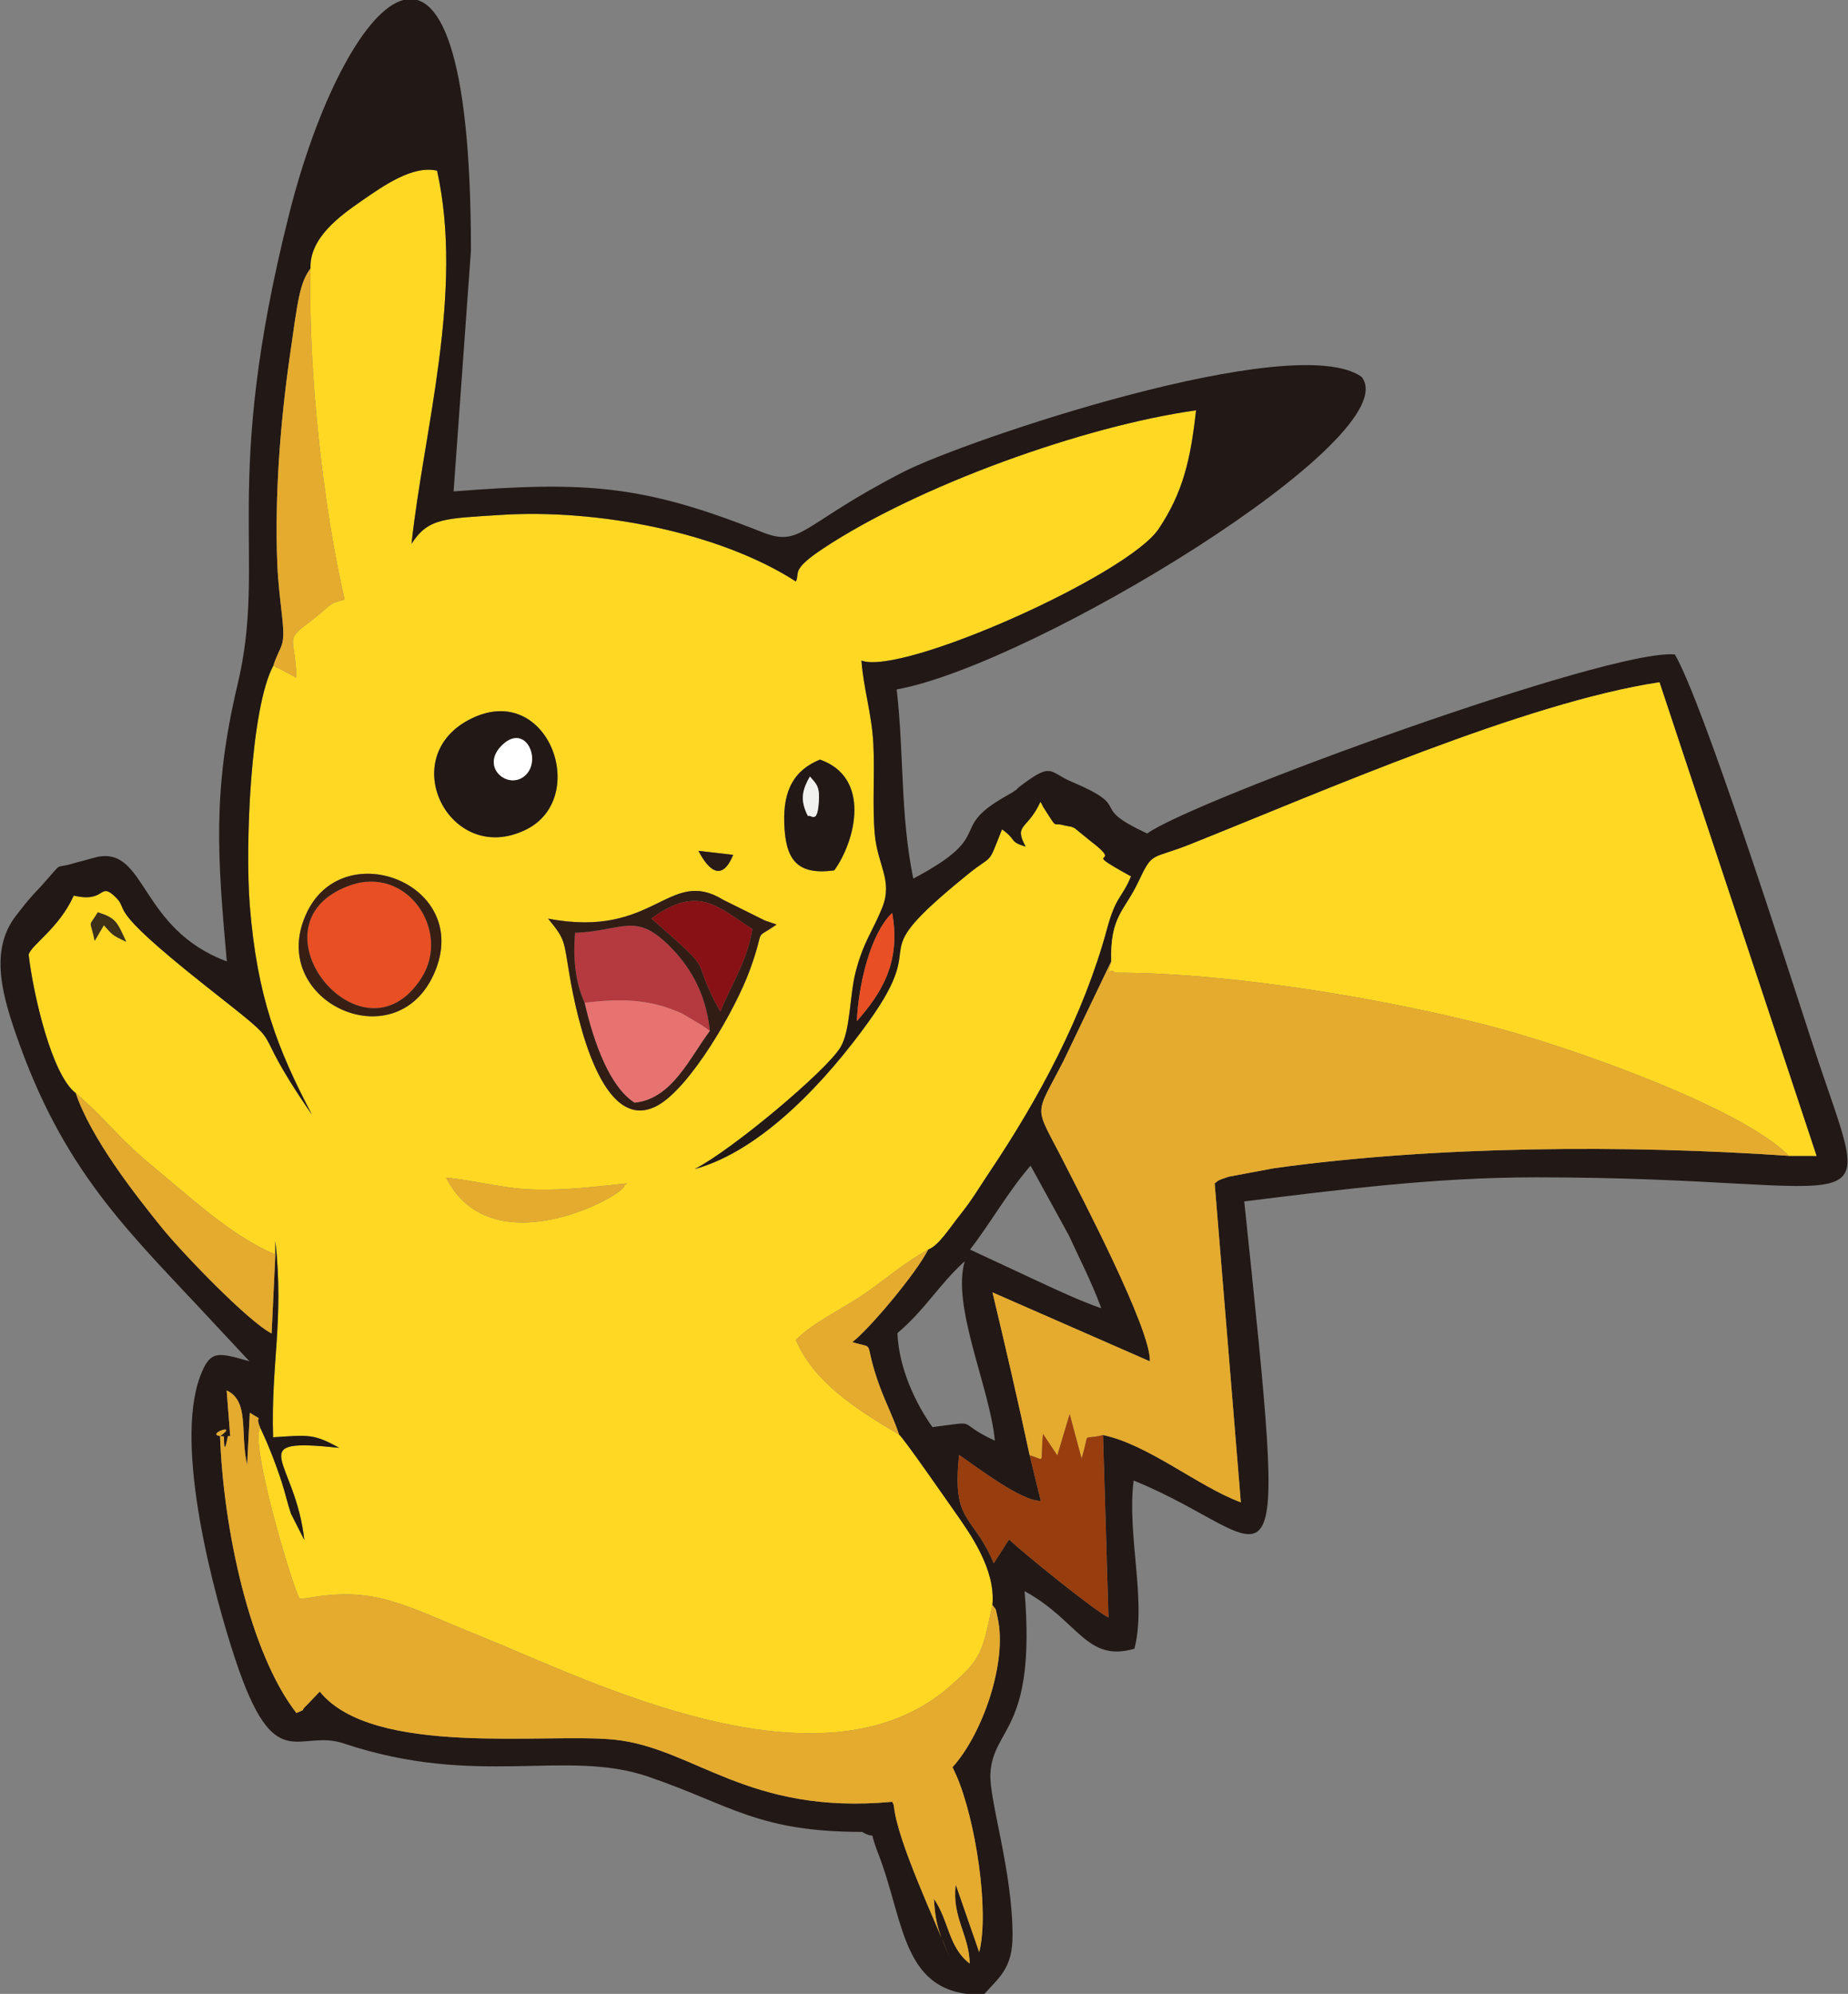 <?xml version="1.0" encoding="UTF-8"?>
<!DOCTYPE svg PUBLIC "-//W3C//DTD SVG 1.1//EN" "http://www.w3.org/Graphics/SVG/1.1/DTD/svg11.dtd">
<!-- Creator: CorelDRAW 2017 -->
<svg xmlns="http://www.w3.org/2000/svg" xml:space="preserve" width="32.258mm" height="34.798mm" version="1.1" style="shape-rendering:geometricPrecision; text-rendering:geometricPrecision; image-rendering:optimizeQuality; fill-rule:evenodd; clip-rule:evenodd"
viewBox="0 0 3225.78 3479.78"
 xmlns:xlink="http://www.w3.org/1999/xlink">
 <rect x="0" y="0" width="3225.78" height="3479.78" fill="#808080" stroke="none"/>
 <defs>
  <style type="text/css">
   <![CDATA[
    .fil1 {fill:#221815}
    .fil13 {fill:#291A15}
    .fil7 {fill:#311D14}
    .fil9 {fill:#381F14}
    .fil12 {fill:#3E3017}
    .fil8 {fill:#881115}
    .fil3 {fill:#983D0D}
    .fil5 {fill:#B43A3F}
    .fil2 {fill:#E5AB2E}
    .fil6 {fill:#E77371}
    .fil4 {fill:#E94F24}
    .fil11 {fill:#F1F1F0}
    .fil0 {fill:#FED823}
    .fil10 {fill:white}
   ]]>
  </style>
 </defs>
 <g id="Capa_x0020_1">
  <g id="_1550472391584">
   <path class="fil0" d="M778.81 2055.43c44.33,3.5 96.64,18.35 147.95,20.33 59.68,2.31 113.21,-5.08 168.44,-10.57 -1.89,1.58 -4.77,1.67 -5.6,4.8 -5.22,19.63 -232.18,140.89 -310.79,-14.56zm-20.4 -357.85c-67.38,156.43 -297.75,47.2 -221.86,-106.88 65.82,-133.61 287.89,-46.42 221.86,106.88zm198.29 -94.38c187.19,35.97 210.25,-91.63 306.2,-32.53l72.66 36.02c2.11,0.74 5.42,1.77 7.25,2.4 1.67,0.57 5.26,1.85 6.56,2.3 1.23,0.42 4.18,1.3 6.19,2.16 -42.63,29.63 -17.95,-0.54 -45.96,77.41 -25.77,71.73 -105.3,207.76 -162.14,238.61 -97.16,52.73 -140.93,-155.3 -153.05,-226.32 -10.67,-62.51 -6.8,-62.6 -37.71,-100.05zm-791.37 38.75c-8.37,-40.12 -11.74,-21.54 5.44,-49.79 32.25,10.26 33.54,16.99 49.54,51.39 -26.3,-12.22 -23.88,-12.39 -39.03,-28.88l-15.95 27.28zm1114.48 -150.02c-18.32,44.86 -40.98,30.85 -60.65,-7.01l60.65 7.01zm176.4 27.08c-65.99,8.94 -85.59,-19.4 -87.29,-84.25 -1.45,-55.66 17.03,-90.64 62.38,-109.07 89.89,31.32 61.95,142.27 24.91,193.32zm-632.85 -265.22c133.64,-64.66 206.75,138.24 95.34,193.82 -133.35,66.52 -231.55,-127.91 -95.34,-193.82zm-281.34 -785.22c-4.27,183.42 23.08,421.08 59.48,577.78 -31.8,8.49 -19.18,7.15 -58.14,36.72 -48.6,36.88 -28.12,24.85 -25.99,99.75l-31.69 -16.89c-1.26,-0.66 -4.31,-0.23 -5.18,-2.62 -0.56,-1.54 -2.3,-0.97 -3.43,-1.5 -39.9,74.03 -49.34,314.95 -41.08,418.12 12.82,160.19 48.22,250.22 108.37,365.19 -124.28,-179.84 -24.62,-97.2 -186.02,-224.99 -184.44,-146.03 -127.34,-127.77 -158.86,-156.56 -26.56,-24.26 -15.04,12.59 -70.72,-0.59 -25.97,57.59 -74.1,85.79 -78.76,103.09 8.03,69 40.1,209.7 82.21,241.65 34.01,28.92 50.42,48.34 77.99,76.08 33.41,33.61 47.43,43.89 83.41,74.14 51.74,43.49 118.7,103.03 187.04,131.39l0.08 -23.67c15.1,140.8 -8.04,214.77 -4.03,342.74 63.52,-4.15 70.51,-6.12 115.57,18.37 -171.81,-18.11 -76.83,18.28 -61.08,160.83l-23.33 -45.95c-5.95,-17.69 -10.3,-37.41 -16.58,-56.58 -10.59,-32.31 -24.37,-67.18 -37.19,-93.59 -18.06,28.64 54.53,271.43 68.65,298.56l11.1 -0.57c121.48,-22.2 168.53,11.16 306.2,66.61 184.09,74.15 593.5,283.57 817.93,87 57.09,-50.01 56.18,-59.17 74.36,-142.17 5.89,-61.55 -38.28,-123.65 -65.54,-162.33 -16.5,-23.42 -88.5,-127.38 -97.33,-134.87 -78.88,-46.22 -150.14,-93.78 -180.22,-165.36 30.22,-30.08 75.48,-51.07 112.87,-75.86 41.12,-27.26 70.6,-55.24 117.98,-81.65 18.48,-6.92 36.87,-36.75 55.52,-60.24 23,-28.98 31.61,-45.12 51.49,-74.72 86.82,-129.26 164.65,-274.41 205.35,-424.89 15.66,-57.91 25.62,-52.51 41.82,-91.48 -98.21,-54.17 -4.99,-12 -71.81,-62.55l-26.44 -21.54c-1.33,-0.7 -4.23,-1.93 -5.6,-2.48l-12.26 -2.31c-22.6,-6.88 -9.88,10.38 -37.14,-32.24 -1.36,-2.13 -2.78,-6.29 -4.99,-8.86 -22.41,49.47 -47.31,38.28 -25.63,78.12 -30.11,-9.36 -14.51,-11.33 -41.36,-30.22 -26.12,66.1 -13.97,41.45 -59.3,78.2 -195.39,158.41 -59.76,98.78 -173.12,256.91 -71.46,99.67 -185.03,225.21 -303.94,257.76 66.16,-34.11 228.96,-170.94 254.17,-212.13 17.88,-29.21 16.01,-90.3 26.72,-131.83 13.69,-53.01 29.84,-71.07 46.38,-112.2 19.1,-47.48 -8.24,-74.1 -13.01,-128.65 -4.4,-50.29 0.25,-105.72 -2.46,-157.51 -2.75,-52.54 -17.41,-97.3 -20.72,-145.09 71.16,26.86 464.78,-149.42 518.63,-229.65 43.01,-64.09 56.09,-122.73 65.4,-207.13 -195.67,27.33 -485.58,131.46 -651.43,241.49 -56.74,37.64 -39.68,41.97 -47.08,57.2 -134.13,-86.39 -347,-126.99 -515.14,-116.14 -98.13,6.33 -126.97,5.13 -155.82,50.5 21.56,-199.1 91.84,-438.81 44.63,-651.27 -42.41,-9.9 -93.42,26.17 -132.1,52.97 -37.63,26.06 -91.05,64.65 -88.83,117.71z"/>
   <path class="fil1" d="M1566.54 2326.53c48.83,-41.28 73.35,-85.83 117.52,-125.39 -23.45,78.48 44.3,222.05 52.5,313.16 -72.92,-33.89 -22.25,-34.51 -108.92,-23.68 -27.52,-38.42 -58.75,-100.96 -61.1,-164.09zm126.7 -145.75c33.53,-42.76 68.07,-103.65 105.71,-146.4l66.75 121.54c20.63,45.03 40.47,82.97 56.68,127.29 -36.79,-12.59 -78.17,-32.13 -114.25,-48.89l-114.89 -53.54zm-197.6 -398.54c2.95,-63.94 23.48,-152.6 61.71,-189.01 15.96,87.54 -20.09,141.58 -61.71,189.01zm1626.96 235c-281.85,-19.46 -617.48,-17.65 -898.73,21.59l-79.35 14.82c-23.24,7.91 -15.78,5.96 -24.23,11.48l45.67 556.84c-74.42,-27.61 -161.43,-100.98 -240.57,-117.47l9.5 318.38c-27.83,-14.37 -149.4,-113.21 -173.56,-136.17l-26.74 41.64c-35.92,-86.69 -73.63,-68.21 -60.36,-189.08 30.02,20.19 107.52,80.48 142.52,80.19l-19.43 -79.59c-19.21,-90.26 -43.02,-192.9 -64.9,-284.39l274.69 120.33c3.04,-54.48 -123.9,-295.94 -149.96,-347.32 -52.97,-104.41 -52.33,-75.54 0.05,-178.56l82.56 -172.2c-2.38,-78.65 23.5,-87.97 47.11,-138 26.14,-55.39 21.27,-38.35 91.89,-66.57 227.96,-91.1 583.53,-247.05 817.95,-282.43l274.11 826.6 -48.22 -0.09zm-1502.51 163.6c-20.11,40.67 -103.83,140.15 -132.35,161.43 41.52,12.85 19.7,-6.34 43.2,64.1 12.18,36.53 26.48,61.97 38.52,97.34 8.83,7.49 80.83,111.45 97.33,134.87 27.26,38.68 71.43,100.78 65.54,162.33 8.1,12.05 4.16,1.06 9.16,23 17,74.75 -25.08,200.68 -78.77,260.25l6.73 14.59c32.92,75.08 58.17,236.3 39.81,308.28l-40.96 -118.03c-7.3,56.23 23.99,89.22 24.33,137.89 -37.9,-29.49 -35.71,-74.51 -62.39,-112.91 2.97,51.27 12.1,64.49 27.6,102.41 -25.4,-63.72 -90.99,-202.27 -97.41,-263.59 -0.46,-4.38 -1.7,-5.66 -3.08,-8.24 -252.95,23.54 -345.61,-94.31 -485.42,-108.52 -119.48,-12.13 -421.27,30.89 -513.78,-83.83l-22.33 23.34c-14.95,13.79 2.91,4.48 -18.4,14.07 -81.69,-105.13 -127.65,-321.81 -133.29,-483.2 36.12,-25.44 -34.01,-0.91 6.62,0.39 0.61,0.02 -0.87,41.51 6.98,-0.02 0.26,-1.38 2.85,0.14 4.13,-0.37l-6.24 -79.78c40.44,18.48 23.01,75.45 35.76,129.95l4.69 -91.07c28.41,18.1 6.92,-0.08 18.02,25.96 12.82,26.41 26.6,61.28 37.19,93.59 6.28,19.17 10.63,38.89 16.58,56.58l23.33 45.95c-15.75,-142.55 -110.73,-178.94 61.08,-160.83 -45.06,-24.49 -52.05,-22.52 -115.57,-18.37 -4.01,-127.97 19.13,-201.94 4.03,-342.74l-0.08 23.67 -6.53 137.88c-41.44,-21.23 -157.5,-142.34 -191.6,-184.57 -46.39,-57.44 -123.52,-155.54 -150.31,-234.92 -42.11,-31.95 -74.18,-172.65 -82.21,-241.65 4.66,-17.3 52.79,-45.5 78.76,-103.09 55.68,13.18 44.16,-23.67 70.72,0.59 31.52,28.79 -25.58,10.53 158.86,156.56 161.4,127.79 61.74,45.15 186.02,224.99 -60.15,-114.97 -95.55,-205 -108.37,-365.19 -8.26,-103.17 1.18,-344.09 41.08,-418.12 13.26,-39.82 21.54,-29.93 15.31,-86.39 -3.52,-31.86 -7.05,-59.62 -8.37,-92.07 -4.68,-115.04 5.05,-244.29 21.62,-359.95 14.12,-98.49 17.22,-129.5 36.39,-154.83 -2.22,-53.06 51.2,-91.65 88.83,-117.71 38.68,-26.8 89.69,-62.87 132.1,-52.97 47.21,212.46 -23.07,452.17 -44.63,651.27 28.85,-45.37 57.69,-44.17 155.82,-50.5 168.14,-10.85 381.01,29.75 515.14,116.14 7.4,-15.23 -9.66,-19.56 47.08,-57.2 165.85,-110.03 455.76,-214.16 651.43,-241.49 -9.31,84.4 -22.39,143.04 -65.4,207.13 -53.85,80.23 -447.47,256.51 -518.63,229.65 3.31,47.79 17.97,92.55 20.72,145.09 2.71,51.79 -1.94,107.22 2.46,157.51 4.77,54.55 32.11,81.17 13.01,128.65 -16.54,41.13 -32.69,59.19 -46.38,112.2 -10.71,41.53 -8.84,102.62 -26.72,131.83 -25.21,41.19 -188.01,178.02 -254.17,212.13 118.91,-32.55 232.48,-158.09 303.94,-257.76 113.36,-158.13 -22.27,-98.5 173.12,-256.91 45.33,-36.75 33.18,-12.1 59.3,-78.2 26.85,18.89 11.25,20.86 41.36,30.22 -21.68,-39.84 3.22,-28.65 25.63,-78.12 2.21,2.57 3.63,6.73 4.99,8.86 27.26,42.62 14.54,25.36 37.14,32.24l12.26 2.31c1.37,0.55 4.27,1.78 5.6,2.48l26.44 21.54c66.82,50.55 -26.4,8.38 71.81,62.55 -16.2,38.97 -26.16,33.57 -41.82,91.48 -40.7,150.48 -118.53,295.63 -205.35,424.89 -19.88,29.6 -28.49,45.74 -51.49,74.72 -18.65,23.49 -37.04,53.32 -55.52,60.24zm-798.04 -1743.78c0,-699.99 -222.49,-439.45 -316.93,-65.03 -121.01,479.78 -37.74,601.29 -90.53,823.1 -44.34,186.34 -34.6,303.76 -18.67,482.75 -152.71,-56.82 -140.31,-200.01 -226.22,-182.32l-41.02 11.05c-37.55,11.49 -14.53,-6.97 -56.76,39.72 -5.39,5.96 -9.8,10.22 -15.16,16.29 -11.34,12.83 -17.82,21.32 -28.17,34.54 -48.42,61.8 -24.75,141.81 5.77,226.25 83.9,232.2 199.55,335.04 341.35,488.44l59.64 63.88c-54.87,-15.48 -68.37,-20.44 -85.86,25.98 -46.23,122.7 24.08,382.23 61.4,494.81 68.98,208.11 109.13,119.43 189.4,146.26 232.6,77.76 387.38,8.73 530.97,57.79 144.39,49.34 191.3,96.52 373.57,96.52 29.52,17.05 8.65,-12.24 28.22,38.02 47.01,120.76 40.38,248.59 183.83,246.25 27.84,-31.15 50.56,-46.32 50.56,-103.08 0,-113.7 -41.16,-236.96 -38.66,-282.91 4.47,-82.04 79.92,-72.88 59.67,-318.46 94.43,51.59 107.73,125.15 191.69,100.42 21.74,-82.08 -13.44,-199.63 -1.31,-293.45 255.89,103.67 272.98,277.62 193.07,-487.13 170.07,-21.06 333.7,-42.02 509.42,-42.02 615.18,0 592.68,103.55 483.22,-231.1 -48.35,-147.8 -191.69,-596.46 -240.97,-681.47 -113.97,-10.7 -840.98,254.59 -921.14,312.51 -107.54,-50.01 -19.57,-42.66 -132.15,-90.49 -39.19,-16.65 -33.14,-33.86 -85.07,4.56 -17.5,12.95 -2.2,3.72 -17.67,13.95l-13.33 7.74c-101.71,57.93 -13.14,65.14 -160.05,143.02 -22.99,-113.41 -15.71,-212.59 -28.93,-330.23 238.33,-42.84 894.16,-441.34 811.46,-545.57 -117.7,-83.13 -692.24,110.78 -800.23,166.22 -180.36,92.59 -176.83,132.41 -246.79,104.61 -207.99,-82.67 -306.18,-88.77 -537.92,-70.83l30.3 -420.59z"/>
   <path class="fil0" d="M1939.76 1677.73c-8.97,35.66 -3.16,7.85 6.25,19.81 213.78,0 486.45,49.6 653.14,92.61 139.72,36.06 441.03,142.63 523.45,227.09l48.22 0.09 -274.11 -826.6c-234.42,35.38 -589.99,191.33 -817.95,282.43 -70.62,28.22 -65.75,11.18 -91.89,66.57 -23.61,50.03 -49.49,59.35 -47.11,138z"/>
   <path class="fil2" d="M1797.32 2539.87c29.19,7.58 17.82,19.04 23.33,-37.35l24.93 37.57 21.59 -72.13 20.72 77.31c16.41,-51.12 -2.78,-30.3 37.5,-40.77 79.14,16.49 166.15,89.86 240.57,117.47l-45.67 -556.84c8.45,-5.52 0.99,-3.57 24.23,-11.48l79.35 -14.82c281.25,-39.24 616.88,-41.05 898.73,-21.59 -82.42,-84.46 -383.73,-191.03 -523.45,-227.09 -166.69,-43.01 -439.36,-92.61 -653.14,-92.61 -9.41,-11.96 -15.22,15.85 -6.25,-19.81l-82.56 172.2c-52.38,103.02 -53.02,74.15 -0.05,178.56 26.06,51.38 153,292.84 149.96,347.32l-274.69 -120.33c21.88,91.49 45.69,194.13 64.9,284.39z"/>
   <path class="fil2" d="M1732.33 2800.91c-18.18,83 -17.27,92.16 -74.36,142.17 -224.43,196.57 -633.84,-12.85 -817.93,-87 -137.67,-55.45 -184.72,-88.81 -306.2,-66.61l-11.1 0.57c-14.12,-27.13 -86.71,-269.92 -68.65,-298.56 -11.1,-26.04 10.39,-7.86 -18.02,-25.96l-4.69 91.07c-12.75,-54.5 4.68,-111.47 -35.76,-129.95l6.24 79.78c-1.28,0.51 -3.87,-1.01 -4.13,0.37 -7.85,41.53 -6.37,0.04 -6.98,0.02 -40.63,-1.3 29.5,-25.83 -6.62,-0.39 5.64,161.39 51.6,378.07 133.29,483.2 21.31,-9.59 3.45,-0.28 18.4,-14.07l22.33 -23.34c92.51,114.72 394.3,71.7 513.78,83.83 139.81,14.21 232.47,132.06 485.42,108.52 1.38,2.58 2.62,3.86 3.08,8.24 6.42,61.32 72.01,199.87 97.41,263.59 -15.5,-37.92 -24.63,-51.14 -27.6,-102.41 26.68,38.4 24.49,83.42 62.39,112.91 -0.34,-48.67 -31.63,-81.66 -24.33,-137.89l40.96 118.03c18.36,-71.98 -6.89,-233.2 -39.81,-308.28l-6.73 -14.59c53.69,-59.57 95.77,-185.5 78.77,-260.25 -5,-21.94 -1.06,-10.95 -9.16,-23z"/>
   <path class="fil3" d="M1797.32 2539.87l19.43 79.59c-35,0.29 -112.5,-60 -142.52,-80.19 -13.27,120.87 24.44,102.39 60.36,189.08l26.74 -41.64c24.16,22.96 145.73,121.8 173.56,136.17l-9.5 -318.38c-40.28,10.47 -21.09,-10.35 -37.5,40.77l-20.72 -77.31 -21.59 72.13 -24.93 -37.57c-5.51,56.39 5.86,44.93 -23.33,37.35z"/>
   <path class="fil2" d="M477.07 1161.81c1.13,0.53 2.87,-0.04 3.43,1.5 0.87,2.39 3.92,1.96 5.18,2.62l31.69 16.89c-2.13,-74.9 -22.61,-62.87 25.99,-99.75 38.96,-29.57 26.34,-28.23 58.14,-36.72 -36.4,-156.7 -63.75,-394.36 -59.48,-577.78 -19.17,25.33 -22.27,56.34 -36.39,154.83 -16.57,115.66 -26.3,244.91 -21.62,359.95 1.32,32.45 4.85,60.21 8.37,92.07 6.23,56.46 -2.05,46.57 -15.31,86.39z"/>
   <path class="fil4" d="M608.82 1545.91c-182.01,67.81 23.96,322.47 126.96,160.78 52.28,-82.09 -25.43,-198.61 -126.96,-160.78z"/>
   <path class="fil1" d="M876.52 1300.37c40.09,-38.9 69.22,24.5 41.21,52.05 -28.92,28.44 -81.43,-13.04 -41.21,-52.05zm-53.16 -46.58c-136.21,65.91 -38.01,260.34 95.34,193.82 111.41,-55.58 38.3,-258.48 -95.34,-193.82z"/>
   <path class="fil2" d="M480.65 2189.33c-68.34,-28.36 -135.3,-87.9 -187.04,-131.39 -35.98,-30.25 -50,-40.53 -83.41,-74.14 -27.57,-27.74 -43.98,-47.16 -77.99,-76.08 26.79,79.38 103.92,177.48 150.31,234.92 34.1,42.23 150.16,163.34 191.6,184.57l6.53 -137.88z"/>
   <path class="fil5" d="M1020.45 1750.04c62.64,-7.34 113.11,-7.3 170.58,19.04l34.22 20.26c1.97,1.32 5.35,3.82 6.94,4.93 1.62,1.12 4.62,3.43 6.97,5.08 -7.02,-68.81 -36.93,-115.87 -73.55,-151.31 -57.64,-55.8 -78.56,-23.66 -161.79,-20.07 -4.01,46.33 0.77,87.33 16.63,122.07z"/>
   <path class="fil6" d="M1020.45 1750.04c15.94,69.63 43.63,146.75 87.25,174.52 65.68,-6.35 96.73,-79.41 131.46,-125.21 -2.35,-1.65 -5.35,-3.96 -6.97,-5.08 -1.59,-1.11 -4.97,-3.61 -6.94,-4.93l-34.22 -20.26c-57.47,-26.34 -107.94,-26.38 -170.58,-19.04z"/>
   <path class="fil7" d="M1239.16 1799.35c-34.73,45.8 -65.78,118.86 -131.46,125.21 -43.62,-27.77 -71.31,-104.89 -87.25,-174.52 -15.86,-34.74 -20.64,-75.74 -16.63,-122.07 83.23,-3.59 104.15,-35.73 161.79,20.07 36.62,35.44 66.53,82.5 73.55,151.31zm-102.2 -196.31c83.11,-60.95 117.35,-18.45 176.33,18.21 -9.43,57.95 -37.48,97.67 -55.9,144.36 -58.48,-104.68 2.14,-55.68 -120.43,-162.57zm-180.26 0.16c30.91,37.45 27.04,37.54 37.71,100.05 12.12,71.02 55.89,279.05 153.05,226.32 56.84,-30.85 136.37,-166.88 162.14,-238.61 28.01,-77.95 3.33,-47.78 45.96,-77.41 -2.01,-0.86 -4.96,-1.74 -6.19,-2.16 -1.3,-0.45 -4.89,-1.73 -6.56,-2.3 -1.83,-0.63 -5.14,-1.66 -7.25,-2.4l-72.66 -36.02c-95.95,-59.1 -119.01,68.5 -306.2,32.53z"/>
   <path class="fil2" d="M1569.46 2503.71c-12.04,-35.37 -26.34,-60.81 -38.52,-97.34 -23.5,-70.44 -1.68,-51.25 -43.2,-64.1 28.52,-21.28 112.24,-120.76 132.35,-161.43 -47.38,26.41 -76.86,54.39 -117.98,81.65 -37.39,24.79 -82.65,45.78 -112.87,75.86 30.08,71.58 101.34,119.14 180.22,165.36z"/>
   <path class="fil1" d="M1410.29 1424.14c-15.34,-29.36 -8.5,-47.93 3.48,-69.02 8.28,10.52 16.53,14.84 15.79,37.51 -1.65,49.93 -13.72,27.67 -19.27,31.51zm45.92 94.87c37.04,-51.05 64.98,-162 -24.91,-193.32 -45.35,18.43 -63.83,53.41 -62.38,109.07 1.7,64.85 21.3,93.19 87.29,84.25z"/>
   <path class="fil8" d="M1136.96 1603.04c122.57,106.89 61.95,57.89 120.43,162.57 18.42,-46.69 46.47,-86.41 55.9,-144.36 -58.98,-36.66 -93.22,-79.16 -176.33,-18.21z"/>
   <path class="fil2" d="M778.81 2055.43c78.61,155.45 305.57,34.19 310.79,14.56 0.83,-3.13 3.71,-3.22 5.6,-4.8 -55.23,5.49 -108.76,12.88 -168.44,10.57 -51.31,-1.98 -103.62,-16.83 -147.95,-20.33z"/>
   <path class="fil9" d="M608.82 1545.91c101.53,-37.83 179.24,78.69 126.96,160.78 -103,161.69 -308.97,-92.97 -126.96,-160.78zm149.59 151.67c66.03,-153.3 -156.04,-240.49 -221.86,-106.88 -75.89,154.08 154.48,263.31 221.86,106.88z"/>
   <path class="fil4" d="M1495.64 1782.24c41.62,-47.43 77.67,-101.47 61.71,-189.01 -38.23,36.41 -58.76,125.07 -61.71,189.01z"/>
   <path class="fil10" d="M876.52 1300.37c-40.22,39.01 12.29,80.49 41.21,52.05 28.01,-27.55 -1.12,-90.95 -41.21,-52.05z"/>
   <path class="fil11" d="M1410.29 1424.14c5.55,-3.84 17.62,18.42 19.27,-31.51 0.74,-22.67 -7.51,-26.99 -15.79,-37.51 -11.98,21.09 -18.82,39.66 -3.48,69.02z"/>
   <path class="fil12" d="M181.28 1614.67c15.15,16.49 12.73,16.66 39.03,28.88 -16,-34.4 -17.29,-41.13 -49.54,-51.39 -17.18,28.25 -13.81,9.67 -5.44,49.79l15.95 -27.28z"/>
   <path class="fil13" d="M1279.81 1491.93l-60.65 -7.01c19.67,37.86 42.33,51.87 60.65,7.01z"/>
  </g>
 </g>
</svg>
